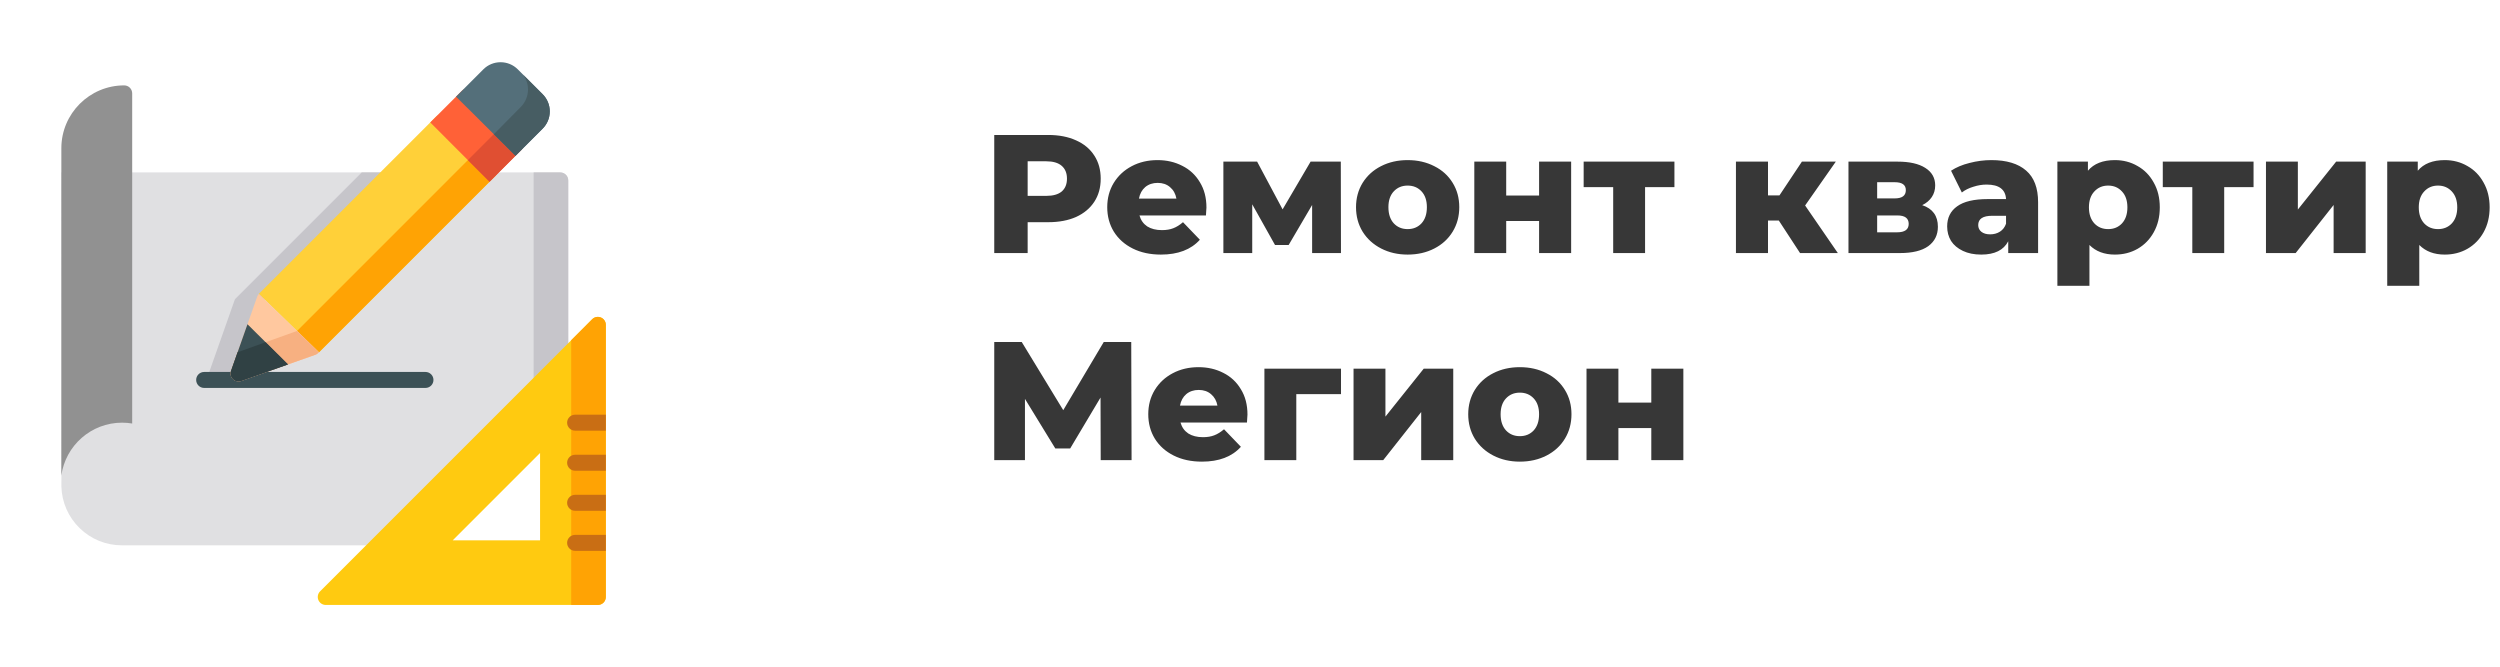 <svg width="326" height="87" viewBox="0 0 326 87" fill="none" xmlns="http://www.w3.org/2000/svg">
<g clip-path="url(#clip0)" filter="url(#filter0_d)">
<path d="M73.058 18.485H8.005C8.005 18.485 8.061 57.233 8.005 59.377C8.005 59.395 8.005 59.414 8.005 59.432C8.061 61.495 8.906 63.425 10.385 64.868C11.867 66.313 13.823 67.11 15.894 67.11H50.255C50.531 67.11 50.796 67 50.992 66.805L73.795 44.001C73.99 43.806 74.1 43.541 74.1 43.264V19.527C74.1 18.952 73.633 18.485 73.058 18.485Z" fill="#E0E0E2"/>
<path d="M26.854 45.734H31.112L34.527 35.019L51.06 18.485H47.17L30.636 35.019L26.854 45.734Z" fill="#C6C5CA"/>
<path d="M73.058 18.485H69.584V48.212L73.795 44.001C73.99 43.806 74.1 43.541 74.1 43.264V19.527C74.1 18.952 73.633 18.485 73.058 18.485Z" fill="#C6C5CA"/>
<path d="M55.482 46.587H26.622C26.047 46.587 25.58 46.121 25.58 45.545C25.58 44.969 26.047 44.503 26.622 44.503H55.482C56.058 44.503 56.524 44.969 56.524 45.545C56.524 46.121 56.058 46.587 55.482 46.587Z" fill="#3C5156"/>
<path d="M15.919 51.116C16.369 51.116 16.809 51.155 17.238 51.227V8.176C17.238 7.6 16.772 7.134 16.196 7.134C11.677 7.134 8 10.81 8 15.33V58.012C8.537 54.117 11.877 51.116 15.919 51.116Z" fill="#919191"/>
<path d="M64.572 17.491L58.313 11.232C58.118 11.037 57.852 10.927 57.576 10.927C57.3 10.927 57.035 11.037 56.839 11.232L33.79 34.282C33.776 34.295 33.764 34.31 33.751 34.325L41.595 41.941L64.571 18.965C64.978 18.558 64.978 17.898 64.572 17.491Z" fill="#FFD039"/>
<path d="M38.732 39.161L41.595 41.941L64.571 18.965C64.978 18.558 64.978 17.898 64.571 17.491L62.486 15.405L38.732 39.161Z" fill="#FFA304"/>
<path d="M33.753 34.328C33.661 34.429 33.588 34.548 33.54 34.682L30.129 44.345C29.996 44.723 30.091 45.145 30.375 45.428C30.574 45.627 30.84 45.734 31.112 45.734C31.228 45.734 31.345 45.714 31.459 45.674L41.122 42.263C41.308 42.197 41.466 42.08 41.586 41.931L33.753 34.328Z" fill="#FFC89F"/>
<path d="M31.112 45.734C31.229 45.734 31.346 45.714 31.459 45.674L41.122 42.263C41.308 42.197 41.467 42.08 41.586 41.931L38.729 39.158L30.982 41.931L30.13 44.344C29.996 44.723 30.091 45.144 30.375 45.428C30.574 45.627 30.84 45.734 31.112 45.734Z" fill="#F7B081"/>
<path d="M31.112 45.734C31.229 45.734 31.346 45.714 31.459 45.674L37.553 43.523L32.271 38.279L30.13 44.344C29.996 44.723 30.092 45.144 30.375 45.428C30.574 45.627 30.84 45.734 31.112 45.734Z" fill="#3C5156"/>
<path d="M34.633 40.624L30.982 41.931L30.13 44.345C29.996 44.723 30.091 45.145 30.375 45.428C30.574 45.627 30.84 45.733 31.112 45.733C31.229 45.733 31.346 45.714 31.459 45.674L37.553 43.523L34.633 40.624Z" fill="#304144"/>
<path d="M67.957 14.105L61.699 7.846C61.292 7.439 60.632 7.439 60.225 7.846L56.105 11.966L63.834 19.702L67.957 15.579C68.153 15.383 68.263 15.118 68.263 14.842C68.263 14.565 68.153 14.3 67.957 14.105Z" fill="#FF6137"/>
<path d="M61.013 16.878L61.992 17.858L63.835 19.701L67.957 15.579C68.153 15.383 68.263 15.118 68.263 14.842C68.263 14.565 68.153 14.3 67.957 14.105L65.872 12.019L61.013 16.878Z" fill="#E04F32"/>
<path d="M70.759 8.283L67.521 5.044C66.921 4.444 66.122 4.114 65.274 4.114C64.425 4.114 63.627 4.444 63.027 5.044L60.963 7.108L60.225 7.846L59.474 8.597L67.221 16.315L68.327 15.209L70.759 12.777C71.359 12.177 71.69 11.378 71.69 10.53C71.69 9.681 71.359 8.883 70.759 8.283Z" fill="#546F7A"/>
<path d="M59.487 8.585L59.474 8.597L61.785 10.9L59.487 8.585Z" fill="#475D63"/>
<path d="M70.759 8.283L68.204 5.727C68.621 6.283 68.851 6.956 68.851 7.666C68.851 8.524 68.52 9.331 67.92 9.938L65.488 12.397L64.396 13.501L67.221 16.316L68.327 15.209L70.76 12.777C71.36 12.177 71.69 11.379 71.69 10.53C71.69 9.681 71.359 8.883 70.759 8.283Z" fill="#475D63"/>
<path d="M78.357 37.402C77.967 37.24 77.519 37.329 77.221 37.627L41.741 73.107C41.443 73.405 41.354 73.853 41.515 74.243C41.677 74.632 42.057 74.886 42.478 74.886H77.958C78.534 74.886 79 74.42 79 73.844V38.364C79 37.943 78.746 37.563 78.357 37.402ZM59.036 66.457L70.424 55.068V66.457H59.036Z" fill="#FFCA10"/>
<path d="M78.357 37.402C77.967 37.24 77.519 37.329 77.221 37.627L74.484 40.364V74.886H77.958C78.533 74.886 79 74.42 79 73.844V38.364C79 37.943 78.746 37.563 78.357 37.402Z" fill="#FFA304"/>
<path d="M79 50.074H74.993C74.418 50.074 73.951 50.541 73.951 51.116C73.951 51.692 74.418 52.158 74.993 52.158H79V50.074Z" fill="#C96E14"/>
<path d="M79 55.299H74.993C74.418 55.299 73.951 55.765 73.951 56.341C73.951 56.916 74.418 57.383 74.993 57.383H79V55.299Z" fill="#C96E14"/>
<path d="M79 60.523H74.993C74.418 60.523 73.951 60.989 73.951 61.565C73.951 62.141 74.418 62.607 74.993 62.607H79V60.523Z" fill="#C96E14"/>
<path d="M79 65.748H74.993C74.418 65.748 73.951 66.214 73.951 66.79C73.951 67.365 74.418 67.832 74.993 67.832H79V65.748Z" fill="#C96E14"/>
</g>
<path opacity="0.85" d="M136.69 17.6C138.083 17.6 139.293 17.835 140.32 18.304C141.347 18.759 142.139 19.419 142.696 20.284C143.253 21.135 143.532 22.139 143.532 23.298C143.532 24.457 143.253 25.461 142.696 26.312C142.139 27.163 141.347 27.823 140.32 28.292C139.293 28.747 138.083 28.974 136.69 28.974H134.006V33H129.65V17.6H136.69ZM136.426 25.542C137.321 25.542 137.995 25.351 138.45 24.97C138.905 24.574 139.132 24.017 139.132 23.298C139.132 22.579 138.905 22.022 138.45 21.626C137.995 21.23 137.321 21.032 136.426 21.032H134.006V25.542H136.426ZM157.32 27.06C157.32 27.089 157.298 27.434 157.254 28.094H148.586C148.762 28.71 149.099 29.187 149.598 29.524C150.111 29.847 150.749 30.008 151.512 30.008C152.084 30.008 152.575 29.927 152.986 29.766C153.411 29.605 153.837 29.341 154.262 28.974L156.462 31.262C155.303 32.553 153.609 33.198 151.38 33.198C149.987 33.198 148.762 32.934 147.706 32.406C146.65 31.878 145.829 31.145 145.242 30.206C144.67 29.267 144.384 28.204 144.384 27.016C144.384 25.843 144.663 24.794 145.22 23.87C145.792 22.931 146.577 22.198 147.574 21.67C148.571 21.142 149.693 20.878 150.94 20.878C152.128 20.878 153.206 21.127 154.174 21.626C155.142 22.11 155.905 22.821 156.462 23.76C157.034 24.684 157.32 25.784 157.32 27.06ZM150.962 23.848C150.317 23.848 149.774 24.031 149.334 24.398C148.909 24.765 148.637 25.263 148.52 25.894H153.404C153.287 25.263 153.008 24.765 152.568 24.398C152.143 24.031 151.607 23.848 150.962 23.848ZM171.101 33V26.73L168.043 31.944H166.261L163.291 26.642V33H159.529V21.076H163.929L167.251 27.302L170.903 21.076H174.841L174.863 33H171.101ZM183.557 33.198C182.281 33.198 181.13 32.934 180.103 32.406C179.077 31.878 178.27 31.145 177.683 30.206C177.111 29.267 176.825 28.204 176.825 27.016C176.825 25.843 177.111 24.787 177.683 23.848C178.27 22.909 179.069 22.183 180.081 21.67C181.108 21.142 182.267 20.878 183.557 20.878C184.848 20.878 186.007 21.142 187.033 21.67C188.06 22.183 188.859 22.909 189.431 23.848C190.003 24.772 190.289 25.828 190.289 27.016C190.289 28.204 190.003 29.267 189.431 30.206C188.859 31.145 188.06 31.878 187.033 32.406C186.007 32.934 184.848 33.198 183.557 33.198ZM183.557 29.876C184.291 29.876 184.892 29.627 185.361 29.128C185.831 28.615 186.065 27.911 186.065 27.016C186.065 26.136 185.831 25.447 185.361 24.948C184.892 24.449 184.291 24.2 183.557 24.2C182.824 24.2 182.223 24.449 181.753 24.948C181.284 25.447 181.049 26.136 181.049 27.016C181.049 27.911 181.284 28.615 181.753 29.128C182.223 29.627 182.824 29.876 183.557 29.876ZM192.25 21.076H196.408V25.498H200.698V21.076H204.878V33H200.698V28.82H196.408V33H192.25V21.076ZM218.345 24.398H214.517V33H210.359V24.398H206.509V21.076H218.345V24.398ZM231.955 28.754H230.547V33H226.367V21.076H230.547V25.476H232.043L234.969 21.076H239.391L235.387 26.796L239.655 33H234.727L231.955 28.754ZM250.655 26.752C252.019 27.207 252.701 28.145 252.701 29.568C252.701 30.639 252.283 31.482 251.447 32.098C250.611 32.699 249.379 33 247.751 33H241.041V21.076H247.443C248.997 21.076 250.2 21.347 251.051 21.89C251.916 22.433 252.349 23.195 252.349 24.178C252.349 24.75 252.202 25.256 251.909 25.696C251.615 26.136 251.197 26.488 250.655 26.752ZM244.781 25.872H247.069C248.037 25.872 248.521 25.513 248.521 24.794C248.521 24.105 248.037 23.76 247.069 23.76H244.781V25.872ZM247.377 30.294C248.389 30.294 248.895 29.927 248.895 29.194C248.895 28.461 248.403 28.094 247.421 28.094H244.781V30.294H247.377ZM259.674 20.878C261.654 20.878 263.165 21.333 264.206 22.242C265.248 23.137 265.768 24.515 265.768 26.378V33H261.874V31.46C261.273 32.619 260.1 33.198 258.354 33.198C257.43 33.198 256.631 33.037 255.956 32.714C255.282 32.391 254.768 31.959 254.416 31.416C254.079 30.859 253.91 30.228 253.91 29.524C253.91 28.395 254.343 27.522 255.208 26.906C256.074 26.275 257.408 25.96 259.212 25.96H261.588C261.515 24.699 260.672 24.068 259.058 24.068C258.486 24.068 257.907 24.163 257.32 24.354C256.734 24.53 256.235 24.779 255.824 25.102L254.416 22.264C255.076 21.824 255.876 21.487 256.814 21.252C257.768 21.003 258.721 20.878 259.674 20.878ZM259.52 30.558C260.004 30.558 260.43 30.441 260.796 30.206C261.163 29.971 261.427 29.627 261.588 29.172V28.138H259.784C258.567 28.138 257.958 28.541 257.958 29.348C257.958 29.715 258.098 30.008 258.376 30.228C258.655 30.448 259.036 30.558 259.52 30.558ZM275.785 20.878C276.87 20.878 277.853 21.135 278.733 21.648C279.628 22.147 280.332 22.865 280.845 23.804C281.373 24.728 281.637 25.806 281.637 27.038C281.637 28.27 281.373 29.355 280.845 30.294C280.332 31.218 279.628 31.937 278.733 32.45C277.853 32.949 276.87 33.198 275.785 33.198C274.392 33.198 273.284 32.78 272.463 31.944V37.268H268.283V21.076H272.265V22.264C273.042 21.34 274.216 20.878 275.785 20.878ZM274.905 29.876C275.638 29.876 276.24 29.627 276.709 29.128C277.178 28.615 277.413 27.918 277.413 27.038C277.413 26.158 277.178 25.469 276.709 24.97C276.24 24.457 275.638 24.2 274.905 24.2C274.172 24.2 273.57 24.457 273.101 24.97C272.632 25.469 272.397 26.158 272.397 27.038C272.397 27.918 272.632 28.615 273.101 29.128C273.57 29.627 274.172 29.876 274.905 29.876ZM293.863 24.398H290.035V33H285.877V24.398H282.027V21.076H293.863V24.398ZM295.482 21.076H299.64V27.324L304.634 21.076H308.484V33H304.304V26.73L299.354 33H295.482V21.076ZM318.797 20.878C319.882 20.878 320.865 21.135 321.745 21.648C322.639 22.147 323.343 22.865 323.857 23.804C324.385 24.728 324.649 25.806 324.649 27.038C324.649 28.27 324.385 29.355 323.857 30.294C323.343 31.218 322.639 31.937 321.745 32.45C320.865 32.949 319.882 33.198 318.797 33.198C317.403 33.198 316.296 32.78 315.475 31.944V37.268H311.295V21.076H315.277V22.264C316.054 21.34 317.227 20.878 318.797 20.878ZM317.917 29.876C318.65 29.876 319.251 29.627 319.721 29.128C320.19 28.615 320.425 27.918 320.425 27.038C320.425 26.158 320.19 25.469 319.721 24.97C319.251 24.457 318.65 24.2 317.917 24.2C317.183 24.2 316.582 24.457 316.113 24.97C315.643 25.469 315.409 26.158 315.409 27.038C315.409 27.918 315.643 28.615 316.113 29.128C316.582 29.627 317.183 29.876 317.917 29.876ZM143.532 60L143.51 51.838L139.55 58.482H137.614L133.654 52.014V60H129.65V44.6H133.236L138.648 53.488L143.928 44.6H147.514L147.558 60H143.532ZM162.67 54.06C162.67 54.089 162.648 54.434 162.604 55.094H153.936C154.112 55.71 154.449 56.187 154.948 56.524C155.461 56.847 156.099 57.008 156.862 57.008C157.434 57.008 157.925 56.927 158.336 56.766C158.761 56.605 159.186 56.341 159.612 55.974L161.812 58.262C160.653 59.553 158.959 60.198 156.73 60.198C155.336 60.198 154.112 59.934 153.056 59.406C152 58.878 151.178 58.145 150.592 57.206C150.02 56.267 149.734 55.204 149.734 54.016C149.734 52.843 150.012 51.794 150.57 50.87C151.142 49.931 151.926 49.198 152.924 48.67C153.921 48.142 155.043 47.878 156.29 47.878C157.478 47.878 158.556 48.127 159.524 48.626C160.492 49.11 161.254 49.821 161.812 50.76C162.384 51.684 162.67 52.784 162.67 54.06ZM156.312 50.848C155.666 50.848 155.124 51.031 154.684 51.398C154.258 51.765 153.987 52.263 153.87 52.894H158.754C158.636 52.263 158.358 51.765 157.918 51.398C157.492 51.031 156.957 50.848 156.312 50.848ZM174.867 51.398H169.037V60H164.879V48.076H174.867V51.398ZM176.502 48.076H180.66V54.324L185.654 48.076H189.504V60H185.324V53.73L180.374 60H176.502V48.076ZM198.188 60.198C196.912 60.198 195.761 59.934 194.734 59.406C193.708 58.878 192.901 58.145 192.314 57.206C191.742 56.267 191.456 55.204 191.456 54.016C191.456 52.843 191.742 51.787 192.314 50.848C192.901 49.909 193.7 49.183 194.712 48.67C195.739 48.142 196.898 47.878 198.188 47.878C199.479 47.878 200.638 48.142 201.664 48.67C202.691 49.183 203.49 49.909 204.062 50.848C204.634 51.772 204.92 52.828 204.92 54.016C204.92 55.204 204.634 56.267 204.062 57.206C203.49 58.145 202.691 58.878 201.664 59.406C200.638 59.934 199.479 60.198 198.188 60.198ZM198.188 56.876C198.922 56.876 199.523 56.627 199.992 56.128C200.462 55.615 200.696 54.911 200.696 54.016C200.696 53.136 200.462 52.447 199.992 51.948C199.523 51.449 198.922 51.2 198.188 51.2C197.455 51.2 196.854 51.449 196.384 51.948C195.915 52.447 195.68 53.136 195.68 54.016C195.68 54.911 195.915 55.615 196.384 56.128C196.854 56.627 197.455 56.876 198.188 56.876ZM206.881 48.076H211.039V52.498H215.329V48.076H219.509V60H215.329V55.82H211.039V60H206.881V48.076Z" fill="#151515"/>
<defs>
<filter id="filter0_d" x="0" y="0" width="87" height="87" filterUnits="userSpaceOnUse" color-interpolation-filters="sRGB">
<feFlood flood-opacity="0" result="BackgroundImageFix"/>
<feColorMatrix in="SourceAlpha" type="matrix" values="0 0 0 0 0 0 0 0 0 0 0 0 0 0 0 0 0 0 127 0"/>
<feOffset dy="4"/>
<feGaussianBlur stdDeviation="4"/>
<feColorMatrix type="matrix" values="0 0 0 0 0 0 0 0 0 0 0 0 0 0 0 0 0 0 0.25 0"/>
<feBlend mode="normal" in2="BackgroundImageFix" result="effect1_dropShadow"/>
<feBlend mode="normal" in="SourceGraphic" in2="effect1_dropShadow" result="shape"/>
</filter>
<clipPath id="clip0">
<rect width="71" height="71" fill="white" transform="translate(8 4)"/>
</clipPath>
</defs>
</svg>
